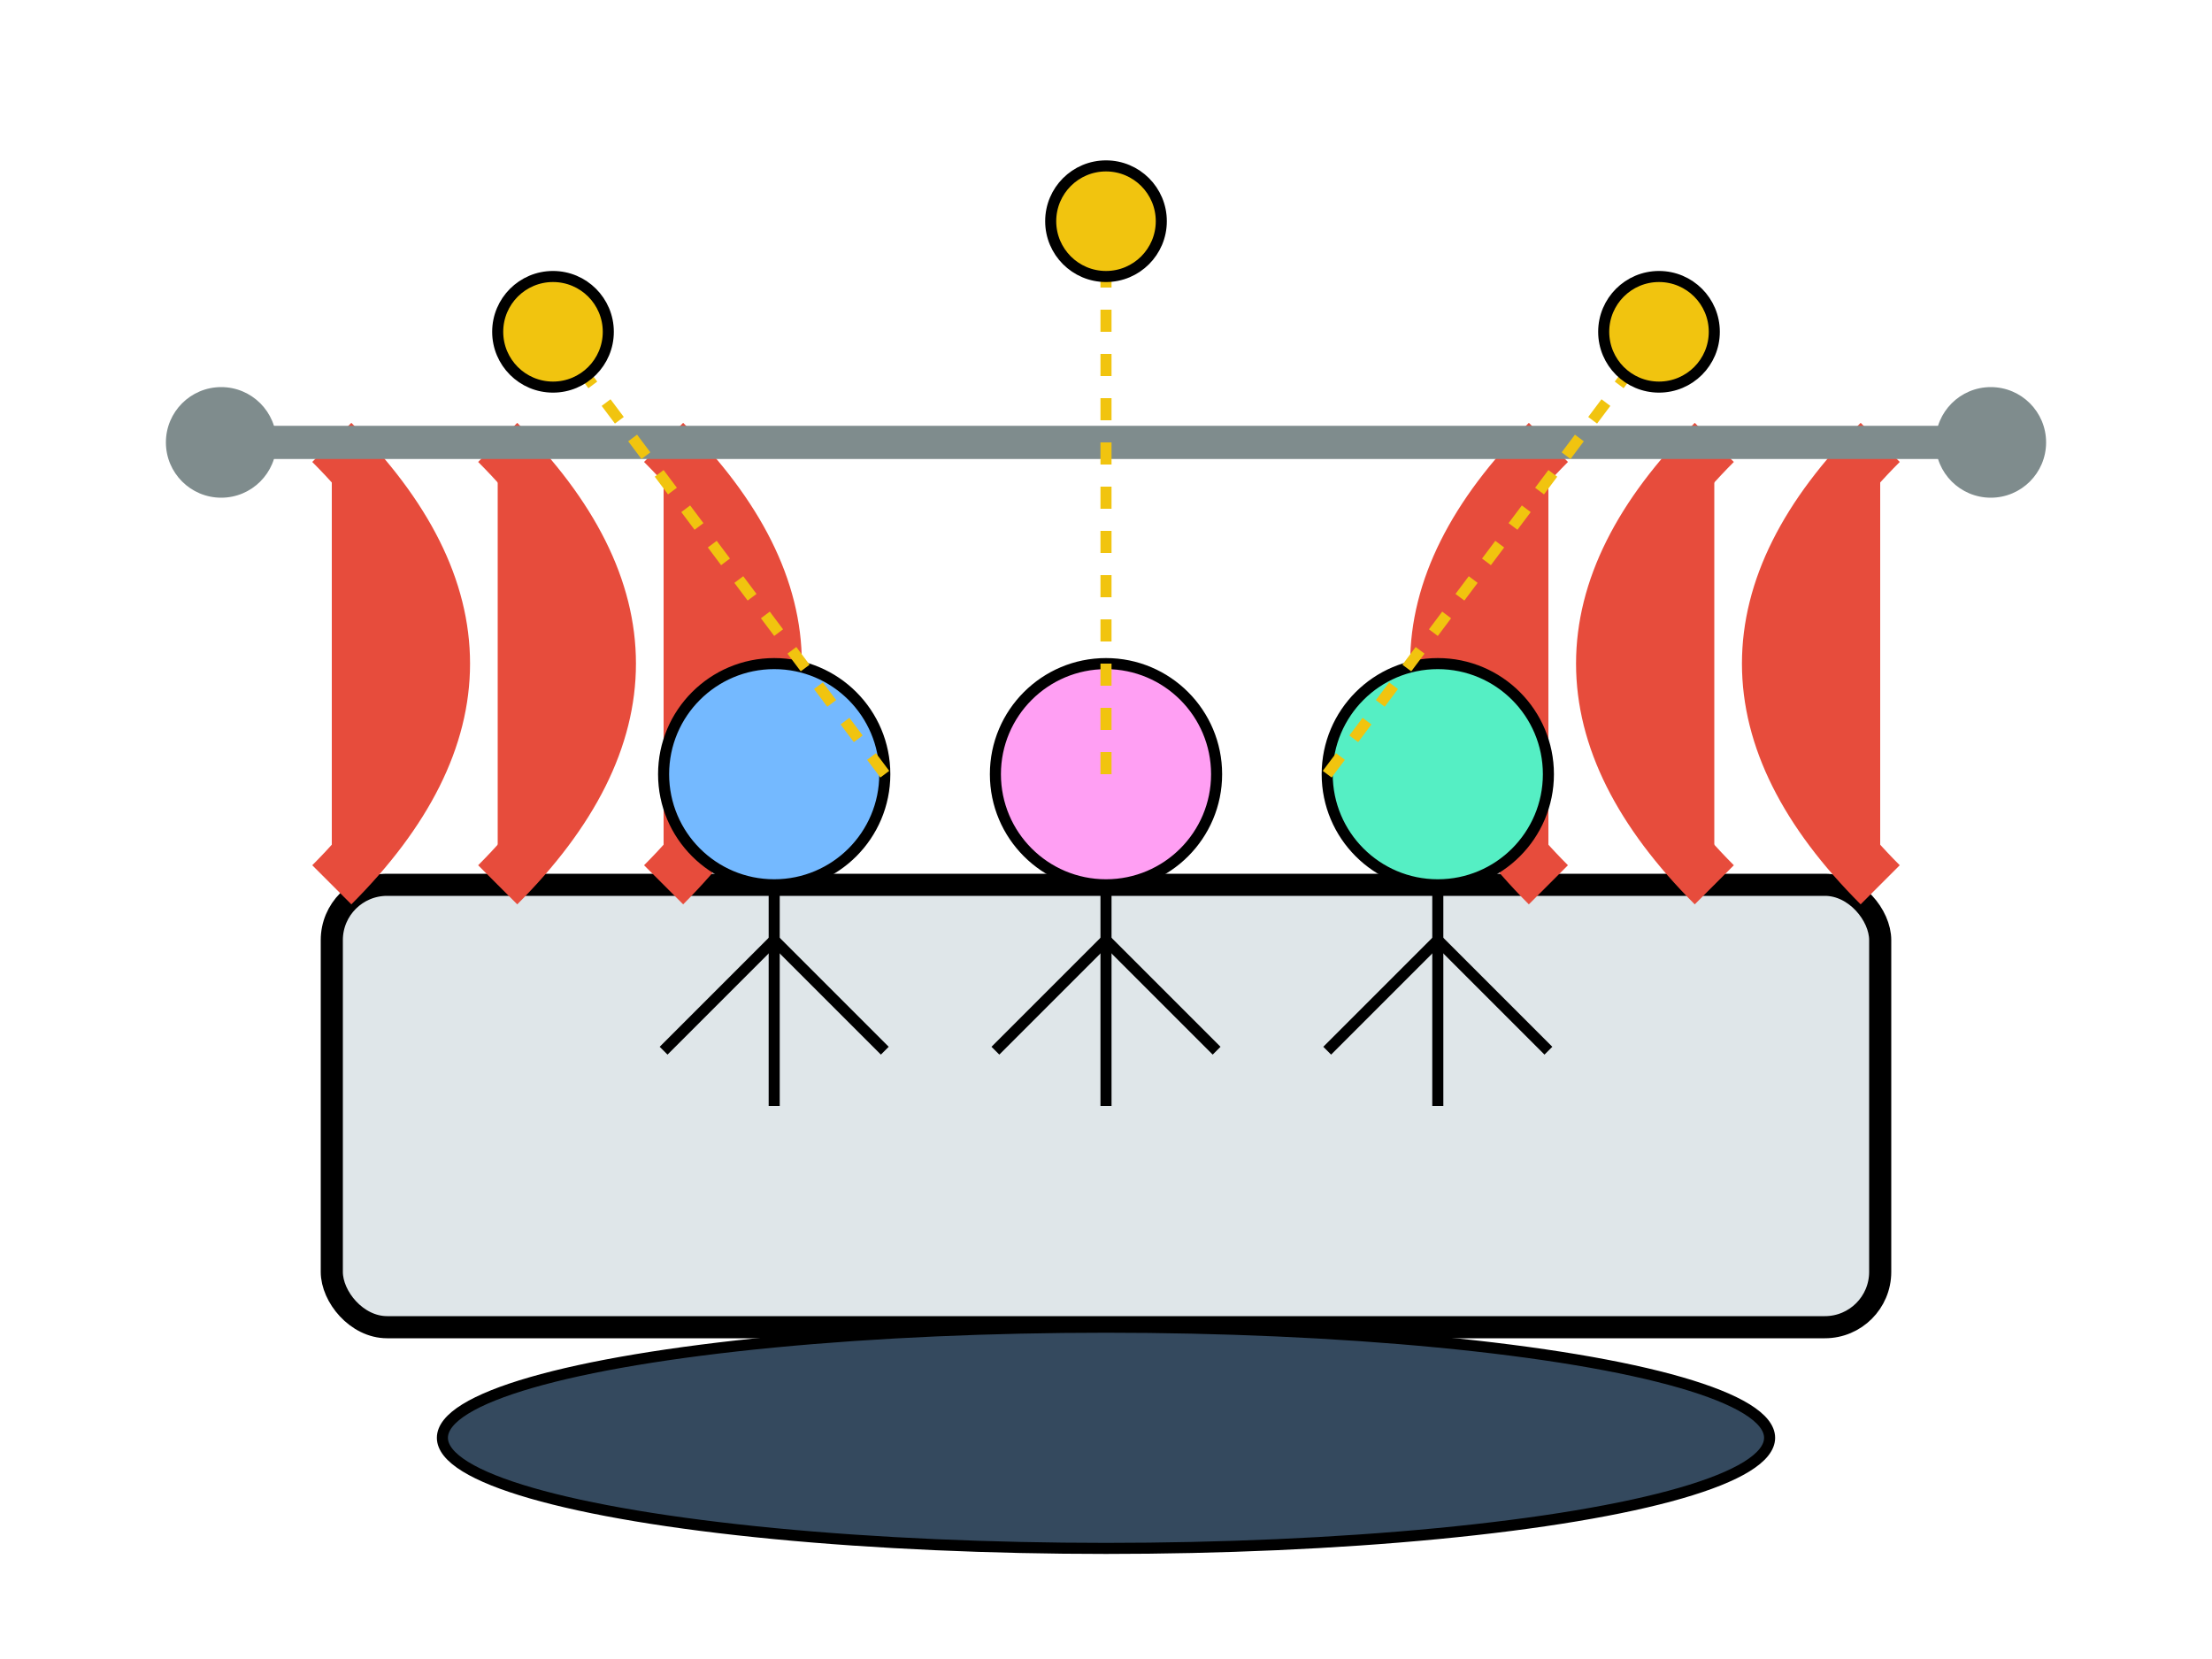 <svg xmlns="http://www.w3.org/2000/svg" viewBox="0 0 200 150" fill="none">
  <!-- Stage -->
  <rect x="30" y="80" width="140" height="40" rx="5" fill="#DFE6E9" stroke="#000" stroke-width="2"/>
  
  <!-- Curtains -->
  <path d="M30,40 Q50,60 30,80" stroke="#E74C3C" stroke-width="5" fill="#E74C3C"/>
  <path d="M45,40 Q65,60 45,80" stroke="#E74C3C" stroke-width="5" fill="#E74C3C"/>
  <path d="M60,40 Q80,60 60,80" stroke="#E74C3C" stroke-width="5" fill="#E74C3C"/>
  
  <path d="M170,40 Q150,60 170,80" stroke="#E74C3C" stroke-width="5" fill="#E74C3C"/>
  <path d="M155,40 Q135,60 155,80" stroke="#E74C3C" stroke-width="5" fill="#E74C3C"/>
  <path d="M140,40 Q120,60 140,80" stroke="#E74C3C" stroke-width="5" fill="#E74C3C"/>
  
  <!-- Curtain Rod -->
  <line x1="20" y1="40" x2="180" y2="40" stroke="#7F8C8D" stroke-width="3"/>
  <circle cx="20" cy="40" r="5" fill="#7F8C8D"/>
  <circle cx="180" cy="40" r="5" fill="#7F8C8D"/>
  
  <!-- Performers -->
  <circle cx="70" cy="70" r="10" fill="#74B9FF" stroke="#000" stroke-width="1"/>
  <line x1="70" y1="80" x2="70" y2="100" stroke="#000" stroke-width="1"/>
  <line x1="70" y1="85" x2="60" y2="95" stroke="#000" stroke-width="1"/>
  <line x1="70" y1="85" x2="80" y2="95" stroke="#000" stroke-width="1"/>
  
  <circle cx="100" cy="70" r="10" fill="#FF9FF3" stroke="#000" stroke-width="1"/>
  <line x1="100" y1="80" x2="100" y2="100" stroke="#000" stroke-width="1"/>
  <line x1="100" y1="85" x2="90" y2="95" stroke="#000" stroke-width="1"/>
  <line x1="100" y1="85" x2="110" y2="95" stroke="#000" stroke-width="1"/>
  
  <circle cx="130" cy="70" r="10" fill="#55EFC4" stroke="#000" stroke-width="1"/>
  <line x1="130" y1="80" x2="130" y2="100" stroke="#000" stroke-width="1"/>
  <line x1="130" y1="85" x2="120" y2="95" stroke="#000" stroke-width="1"/>
  <line x1="130" y1="85" x2="140" y2="95" stroke="#000" stroke-width="1"/>
  
  <!-- Spotlights -->
  <path d="M50,30 L80,70" stroke="#F1C40F" stroke-width="1" stroke-dasharray="2"/>
  <path d="M100,20 L100,70" stroke="#F1C40F" stroke-width="1" stroke-dasharray="2"/>
  <path d="M150,30 L120,70" stroke="#F1C40F" stroke-width="1" stroke-dasharray="2"/>
  
  <circle cx="50" cy="30" r="5" fill="#F1C40F" stroke="#000" stroke-width="1"/>
  <circle cx="100" cy="20" r="5" fill="#F1C40F" stroke="#000" stroke-width="1"/>
  <circle cx="150" cy="30" r="5" fill="#F1C40F" stroke="#000" stroke-width="1"/>
  
  <!-- Audience -->
  <ellipse cx="100" cy="130" rx="60" ry="10" fill="#34495E" stroke="#000" stroke-width="1"/>
</svg>